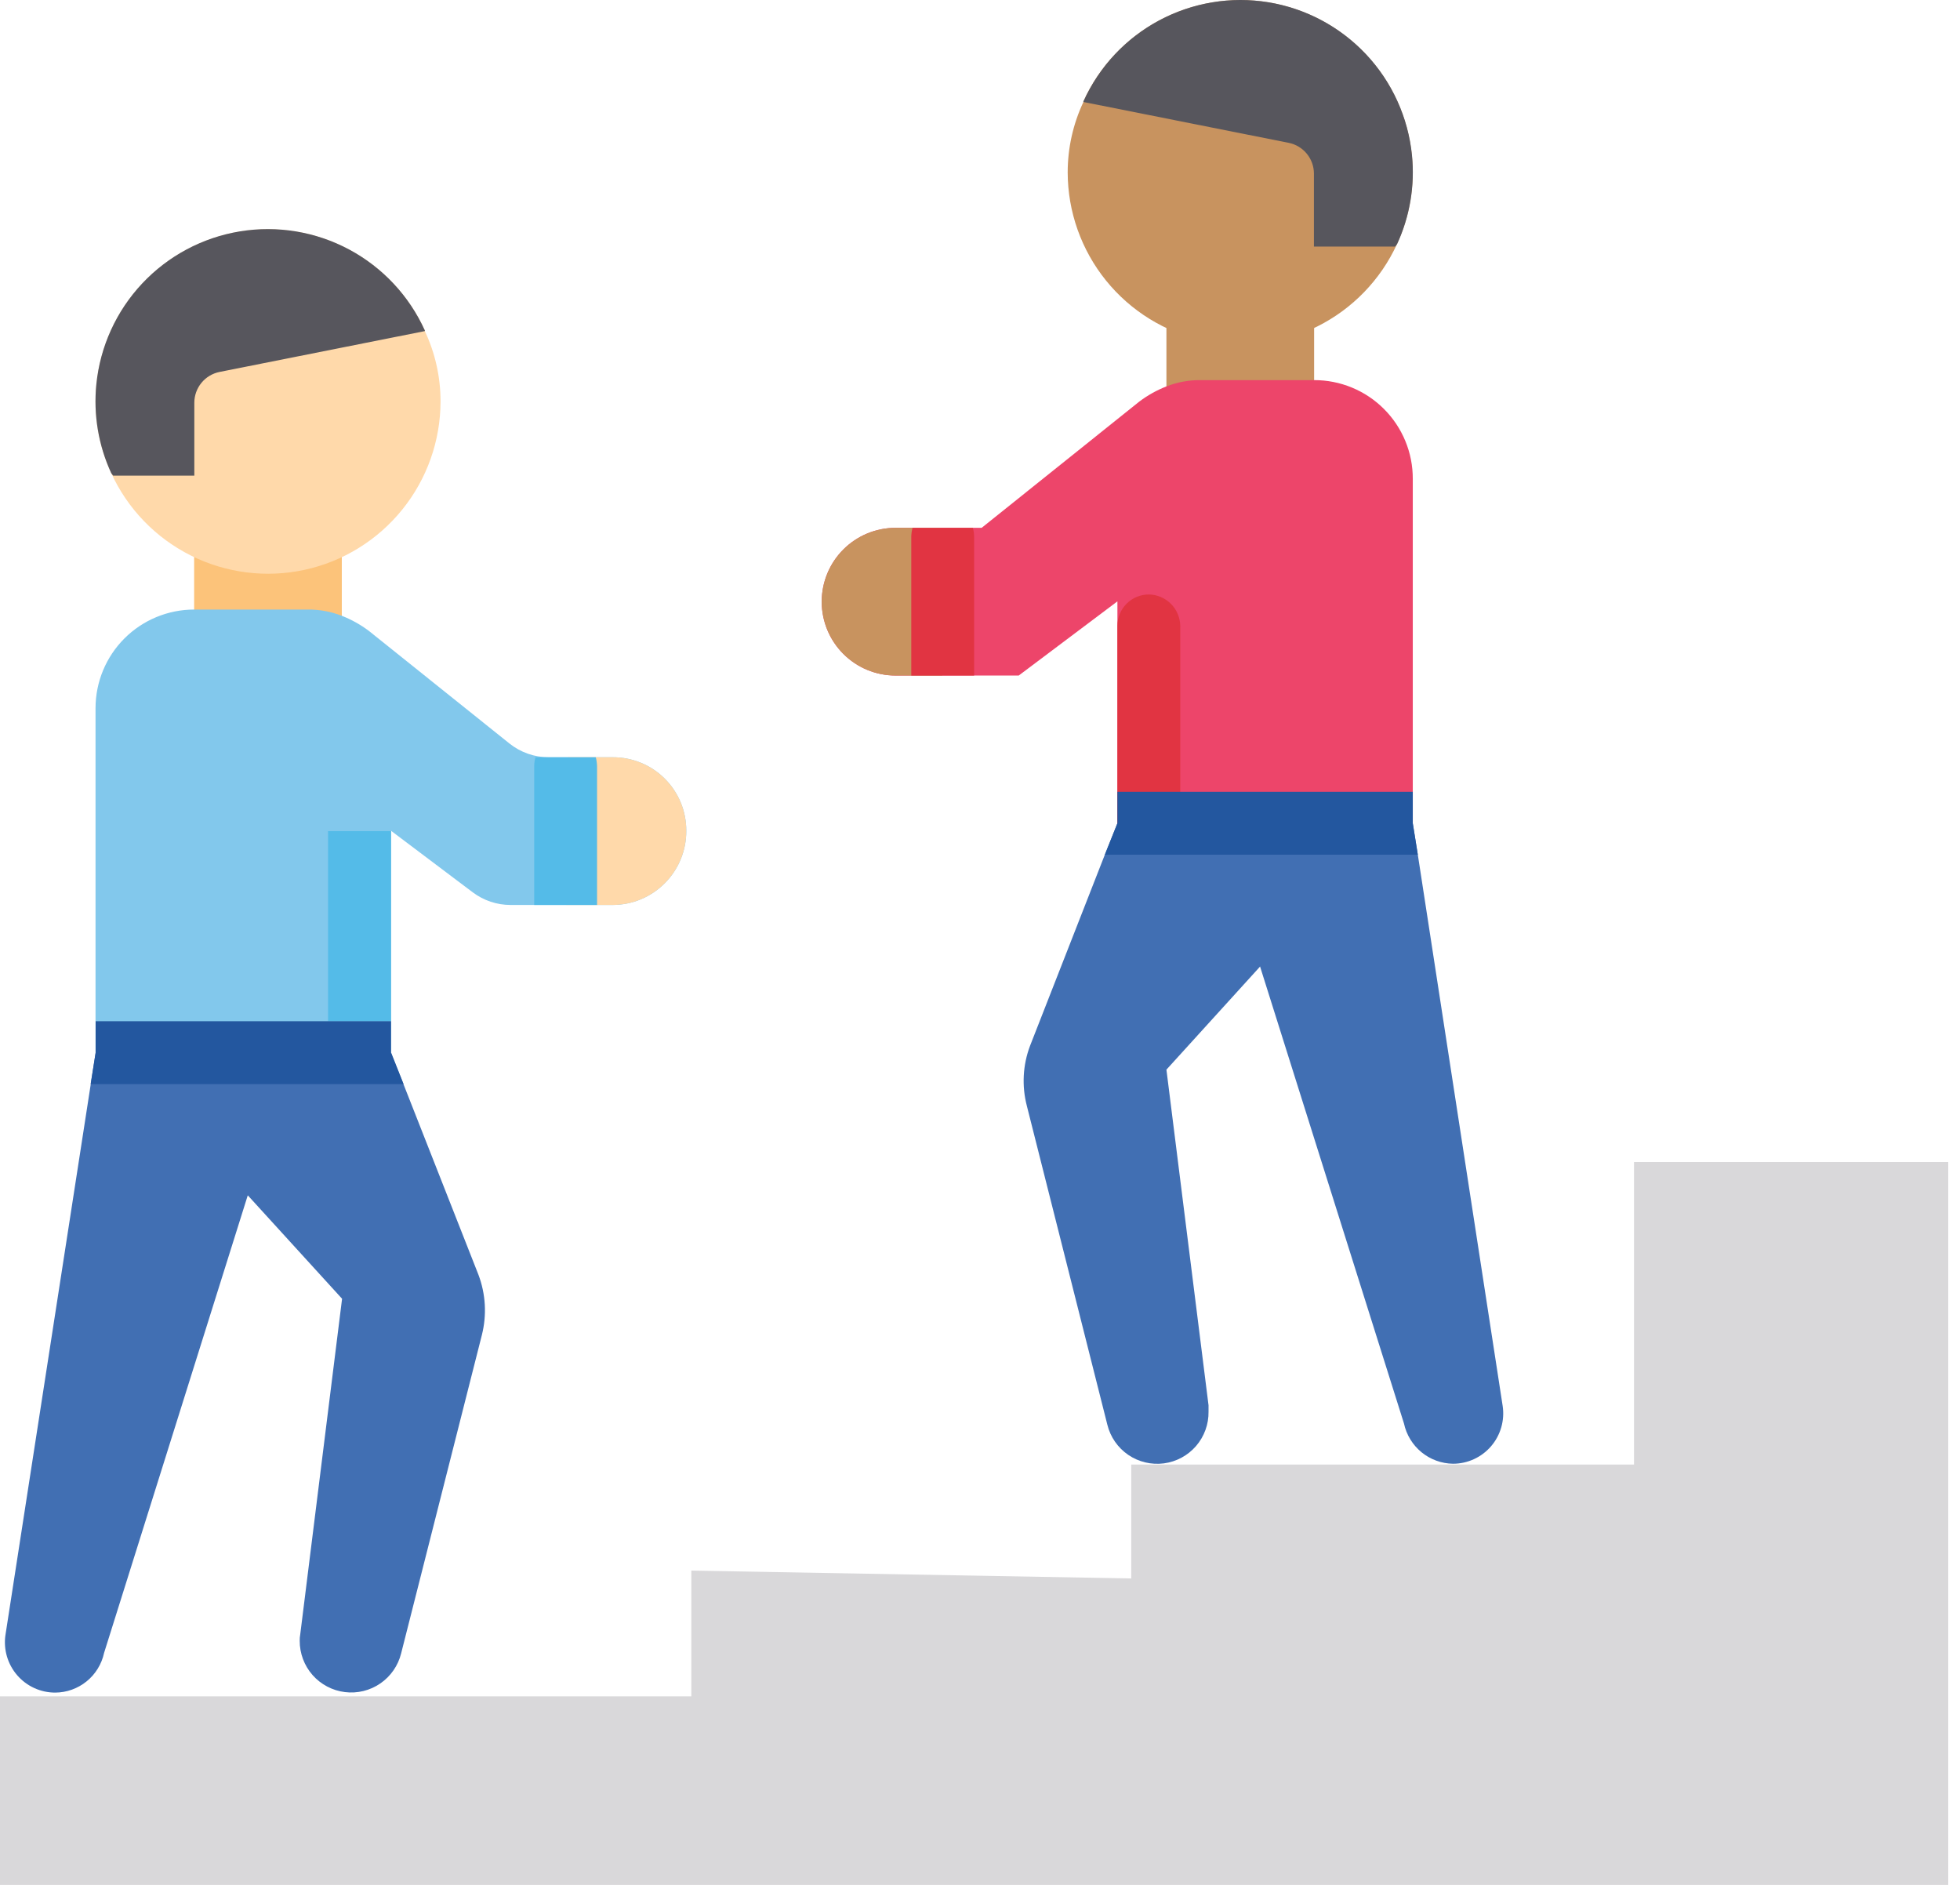 <svg width="104" height="100" viewBox="0 0 104 100" fill="none" xmlns="http://www.w3.org/2000/svg">
<path d="M18.137 28.147H10.301V33.836H18.137V28.147Z" fill="#FCC37A"/>
<path d="M23.376 21.301C23.373 23.388 22.656 25.411 21.345 27.035C20.035 28.659 18.208 29.787 16.169 30.23C14.129 30.674 11.999 30.407 10.132 29.475C8.265 28.542 6.773 27 5.903 25.103C5.352 23.911 5.068 22.614 5.069 21.301C5.069 19.211 5.786 17.184 7.099 15.559C8.412 13.933 10.242 12.806 12.285 12.365C14.328 11.925 16.46 12.197 18.326 13.137C20.193 14.078 21.681 15.629 22.543 17.533V17.566C23.093 18.734 23.377 20.01 23.376 21.301Z" fill="#FFD9AA"/>
<path d="M22.543 17.533V17.566L11.645 19.734C11.268 19.811 10.93 20.015 10.687 20.313C10.444 20.611 10.311 20.983 10.311 21.368V25.236H6.003L5.903 25.102C5.223 23.63 4.95 22.001 5.112 20.387C5.313 18.385 6.168 16.505 7.546 15.038C8.924 13.571 10.747 12.6 12.733 12.275C14.719 11.95 16.756 12.289 18.53 13.239C20.304 14.19 21.714 15.699 22.543 17.533Z" fill="#57565D"/>
<path d="M13.149 63.418L18.151 68.904L15.93 86.718C15.909 86.828 15.901 86.939 15.903 87.051C15.901 87.719 16.143 88.365 16.584 88.867C17.026 89.368 17.636 89.69 18.299 89.772C18.962 89.855 19.632 89.691 20.182 89.312C20.732 88.934 21.125 88.367 21.285 87.718L25.571 70.818C25.836 69.761 25.772 68.649 25.387 67.63L20.749 55.842H7.69L13.149 63.418Z" fill="#416FB3"/>
<path d="M2.925 89.799C2.543 89.799 2.166 89.716 1.819 89.558C1.472 89.399 1.163 89.168 0.913 88.879C0.663 88.591 0.478 88.252 0.37 87.886C0.262 87.52 0.233 87.136 0.287 86.758L5.075 55.842H15.526L5.522 87.695C5.394 88.289 5.066 88.822 4.594 89.204C4.121 89.587 3.532 89.797 2.925 89.799Z" fill="#416FB3"/>
<path d="M36.415 44.077C36.418 44.592 36.319 45.102 36.124 45.578C35.929 46.055 35.643 46.488 35.28 46.853C34.918 47.219 34.487 47.509 34.012 47.708C33.537 47.907 33.028 48.01 32.514 48.012H27.091C26.37 48.012 25.668 47.778 25.09 47.345L20.755 44.08V55.852H5.069V37.574C5.069 36.186 5.62 34.854 6.602 33.872C7.584 32.89 8.916 32.339 10.304 32.339H16.307C16.934 32.33 17.557 32.443 18.141 32.672C18.653 32.873 19.135 33.142 19.575 33.473L27.031 39.445C27.623 39.918 28.358 40.176 29.115 40.175H32.514C33.026 40.173 33.535 40.273 34.009 40.468C34.483 40.663 34.914 40.95 35.277 41.313C35.64 41.676 35.927 42.107 36.123 42.581C36.318 43.056 36.417 43.564 36.415 44.077Z" fill="#82C8EC"/>
<path d="M36.415 44.077C36.418 44.592 36.319 45.102 36.124 45.578C35.929 46.055 35.643 46.488 35.28 46.853C34.918 47.219 34.487 47.509 34.012 47.708C33.537 47.907 33.028 48.01 32.514 48.012H30.046L30.012 47.978V40.642L30.146 40.175H32.514C33.026 40.173 33.535 40.273 34.009 40.468C34.483 40.663 34.914 40.95 35.277 41.313C35.64 41.676 35.927 42.107 36.123 42.581C36.318 43.056 36.417 43.564 36.415 44.077Z" fill="#FFD9AA"/>
<path d="M86.702 61.651V77.701H60.025V83.743L36.682 83.326V89.996H0V100H23.343H50.021H76.698H103.376V87.808V61.651H86.702Z" fill="#D9D8DA"/>
<path d="M61.892 21.681H69.729V15.992H61.892V21.681Z" fill="#C8935F"/>
<path d="M56.653 9.146C56.657 11.233 57.373 13.256 58.684 14.88C59.995 16.504 61.822 17.631 63.861 18.075C65.9 18.519 68.03 18.252 69.897 17.32C71.765 16.387 73.257 14.844 74.127 12.947C74.677 11.755 74.962 10.458 74.961 9.146C74.96 7.056 74.244 5.029 72.931 3.403C71.618 1.777 69.787 0.65 67.745 0.21C65.702 -0.231 63.57 0.042 61.703 0.982C59.837 1.922 58.349 3.474 57.487 5.378V5.411C56.937 6.579 56.653 7.855 56.653 9.146Z" fill="#C8935F"/>
<path d="M72.33 43.677L71.129 45.344L66.894 51.246L66.861 51.28L61.892 56.749L64.126 74.556V74.89C64.138 75.559 63.902 76.209 63.465 76.716C63.027 77.223 62.419 77.551 61.755 77.638C61.091 77.724 60.418 77.563 59.865 77.186C59.313 76.808 58.918 76.24 58.758 75.59L54.489 58.683C54.211 57.624 54.269 56.505 54.656 55.482L58.624 45.344L59.291 43.677H72.33Z" fill="#416FB3"/>
<path d="M79.733 74.59C79.79 74.969 79.765 75.356 79.659 75.725C79.553 76.094 79.369 76.436 79.119 76.728C78.869 77.019 78.559 77.253 78.21 77.413C77.862 77.574 77.482 77.657 77.098 77.657C76.487 77.648 75.897 77.432 75.425 77.045C74.953 76.657 74.626 76.121 74.497 75.523L66.861 51.28L65.027 45.344L64.493 43.677H74.964L75.231 45.344L79.733 74.59Z" fill="#416FB3"/>
<path d="M74.964 25.402V43.677H59.291V31.905L54.055 35.84H47.519C46.48 35.84 45.483 35.427 44.749 34.692C44.014 33.958 43.601 32.961 43.601 31.922C43.601 30.883 44.014 29.886 44.749 29.151C45.483 28.416 46.48 28.003 47.519 28.003H52.088L60.458 21.301C60.898 20.97 61.38 20.701 61.892 20.5C62.476 20.271 63.099 20.158 63.726 20.167H69.728C70.416 20.165 71.098 20.299 71.734 20.562C72.37 20.824 72.948 21.21 73.434 21.697C73.921 22.183 74.306 22.761 74.569 23.397C74.832 24.033 74.966 24.714 74.964 25.402Z" fill="#ED456A"/>
<path d="M50.02 28.471V35.807L49.987 35.84H47.519C46.48 35.84 45.483 35.428 44.749 34.693C44.014 33.958 43.601 32.961 43.601 31.922C43.601 30.883 44.014 29.886 44.749 29.151C45.483 28.417 46.48 28.004 47.519 28.004H49.887L50.02 28.471Z" fill="#C8935F"/>
<path d="M31.68 40.643V48.012H28.345V40.643C28.348 40.485 28.371 40.328 28.412 40.176H31.613C31.654 40.328 31.676 40.485 31.68 40.643Z" fill="#54BBE8"/>
<path d="M20.742 44.094H17.407V54.181H20.742V44.094Z" fill="#54BBE8"/>
<path d="M62.626 33.206V43.677C62.619 44.117 62.441 44.537 62.13 44.848C61.819 45.16 61.398 45.337 60.959 45.344C60.516 45.344 60.092 45.169 59.779 44.856C59.467 44.543 59.291 44.119 59.291 43.677V33.206C59.291 32.764 59.467 32.34 59.779 32.027C60.092 31.714 60.516 31.539 60.959 31.539C61.398 31.546 61.819 31.723 62.13 32.035C62.441 32.346 62.619 32.766 62.626 33.206ZM51.688 28.471V35.84H48.353V28.471C48.357 28.313 48.379 28.156 48.42 28.004H51.621C51.662 28.156 51.684 28.313 51.688 28.471Z" fill="#E13442"/>
<path d="M75.231 45.344H58.624L59.291 43.677V42.009H74.964V43.677L75.231 45.344Z" fill="#23579F"/>
<path d="M4.809 57.516H21.415L20.748 55.849V54.181H5.075V55.849L4.809 57.516Z" fill="#23579F"/>
<path d="M57.487 5.378V5.411L68.385 7.579C68.761 7.656 69.1 7.86 69.343 8.158C69.586 8.456 69.719 8.828 69.719 9.213V13.081H74.031L74.131 12.948C74.81 11.475 75.083 9.847 74.921 8.232C74.72 6.23 73.865 4.35 72.487 2.883C71.109 1.417 69.286 0.445 67.3 0.12C65.315 -0.205 63.277 0.134 61.503 1.085C59.73 2.035 58.319 3.544 57.49 5.378H57.487Z" fill="#57565D"/>
</svg>
